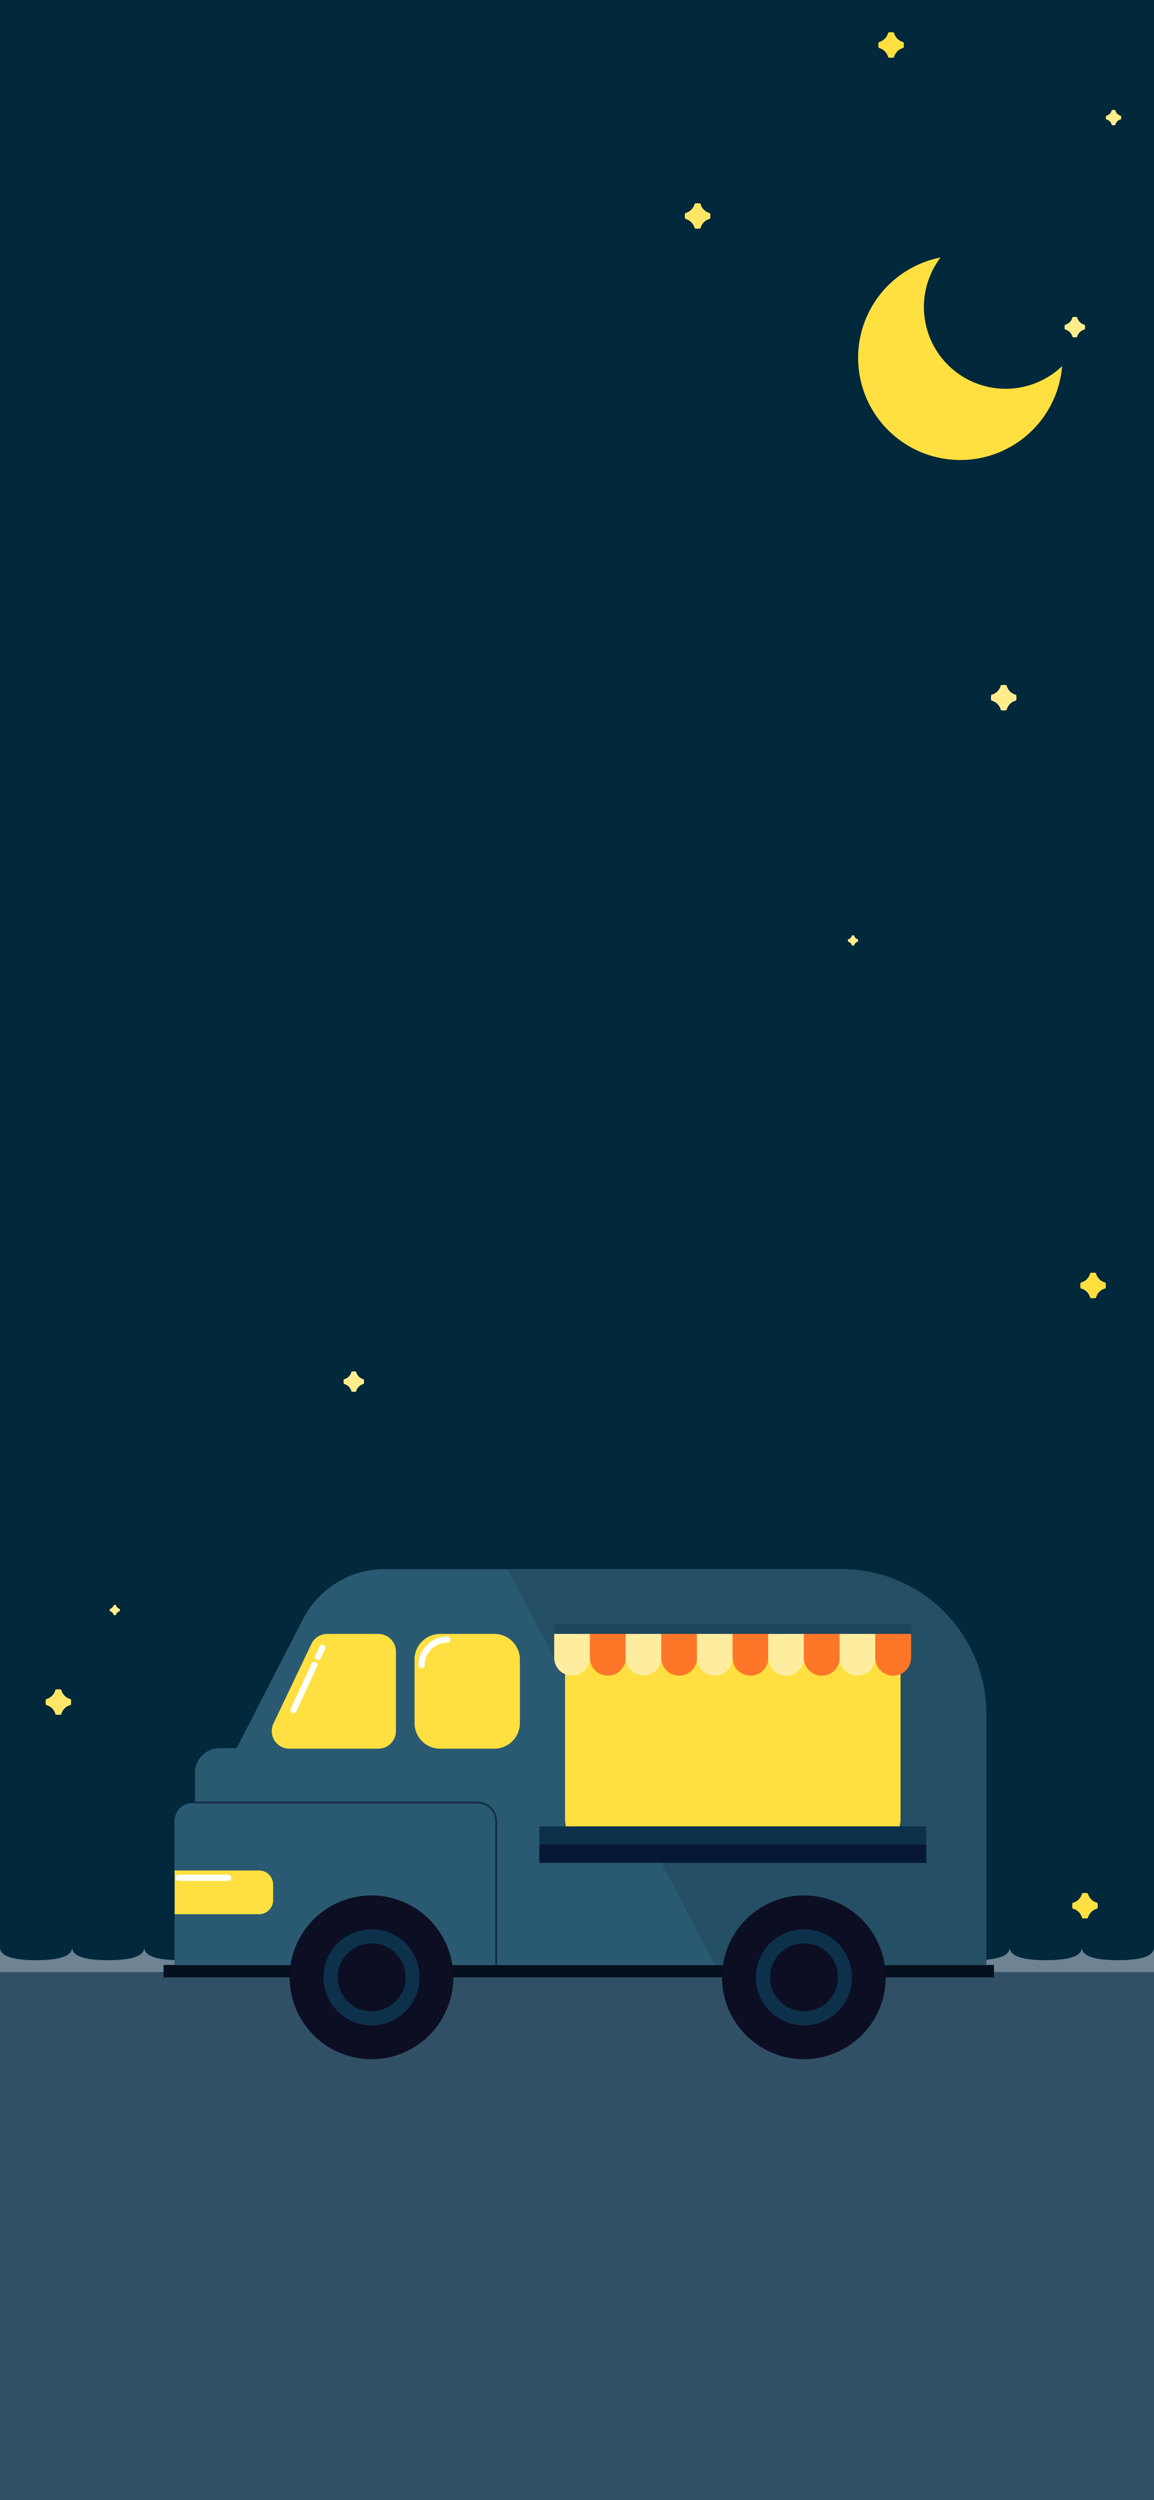 <svg id="그룹_4" data-name="그룹 4" xmlns="http://www.w3.org/2000/svg" xmlns:xlink="http://www.w3.org/1999/xlink" width="375" height="812" viewBox="0 0 375 812">
  <defs>
    <clipPath id="clip-path">
      <rect id="사각형_1" data-name="사각형 1" width="270" height="160" transform="translate(-0.217 -0.448)" fill="#fff"/>
    </clipPath>
  </defs>
  <rect id="사각형_3" data-name="사각형 3" width="375" height="812" fill="#01283b"/>
  <g id="그룹_3" data-name="그룹 3">
    <g id="그룹_2" data-name="그룹 2">
      <g id="그룹_1" data-name="그룹 1">
        <rect id="사각형_2" data-name="사각형 2" width="375" height="174.439" transform="translate(0 637.561)" fill="#315066"/>
        <path id="패스_32" data-name="패스 32" d="M363.281,731.148c-6.473,0-11.719-.95-11.719-4.148,0,3.2-5.246,4.148-11.719,4.148s-11.719-.95-11.719-4.148c0,3.2-5.246,4.148-11.719,4.148s-11.719-.95-11.719-4.148c0,3.2-5.246,4.148-11.719,4.148S281.25,730.2,281.25,727c0,3.2-5.246,4.148-11.719,4.148s-11.719-.95-11.719-4.148c0,3.2-5.246,4.148-11.719,4.148s-11.719-.95-11.719-4.148c0,3.2-5.246,4.148-11.719,4.148s-11.719-.95-11.719-4.148c0,3.2-5.246,4.148-11.719,4.148S187.5,730.2,187.5,727c0,3.2-5.246,4.148-11.719,4.148s-11.719-.95-11.719-4.148c0,3.2-5.246,4.148-11.719,4.148s-11.719-.95-11.719-4.148c0,3.2-5.246,4.148-11.719,4.148s-11.719-.95-11.719-4.148c0,3.2-5.246,4.148-11.719,4.148S93.75,730.2,93.75,727c0,3.2-5.246,4.148-11.719,4.148S70.313,730.2,70.313,727c0,3.2-5.246,4.148-11.719,4.148S46.875,730.2,46.875,727c0,3.2-5.246,4.148-11.719,4.148S23.438,730.2,23.438,727c0,3.2-5.246,4.148-11.719,4.148S0,730.2,0,727v8.008H375V727C375,730.2,369.754,731.148,363.281,731.148Z" transform="translate(0 -94.522)" fill="#6e8393"/>
        <path id="패스_33" data-name="패스 33" d="M737.28,23.4a26.562,26.562,0,0,0,39.493,35.283A33.2,33.2,0,1,1,737.28,23.4Z" transform="translate(-431.632 60.227)" fill="#ffe040" fill-rule="evenodd"/>
        <path id="패스_34" data-name="패스 34" d="M500,45.49a2.458,2.458,0,0,1,.064-.562,2.493,2.493,0,0,0,1.864-1.865,2.515,2.515,0,0,1,1.124,0,2.493,2.493,0,0,0,1.864,1.865,2.5,2.5,0,0,1,0,1.123,2.493,2.493,0,0,0-1.864,1.865,2.515,2.515,0,0,1-1.124,0,2.493,2.493,0,0,0-1.864-1.865A2.458,2.458,0,0,1,500,45.49Z" transform="translate(-140.642 -7.309)" fill="#ffed8c" fill-rule="evenodd"/>
        <path id="패스_35" data-name="패스 35" d="M860,4.15a4.139,4.139,0,0,1,.106-.936A4.155,4.155,0,0,0,863.214.106a4.188,4.188,0,0,1,1.872,0,4.156,4.156,0,0,0,3.108,3.108,4.176,4.176,0,0,1,0,1.872,4.156,4.156,0,0,0-3.108,3.108,4.188,4.188,0,0,1-1.872,0,4.155,4.155,0,0,0-3.107-3.108A4.139,4.139,0,0,1,860,4.15Z" transform="translate(-637.47 66)" fill="#ffe666" fill-rule="evenodd"/>
        <path id="패스_36" data-name="패스 36" d="M490,502.15a4.142,4.142,0,0,1,.106-.936,4.156,4.156,0,0,0,3.108-3.108,4.18,4.18,0,0,1,1.872,0,4.155,4.155,0,0,0,3.108,3.108,4.176,4.176,0,0,1,0,1.873,4.155,4.155,0,0,0-3.108,3.108,4.177,4.177,0,0,1-1.872,0,4.155,4.155,0,0,0-3.108-3.108A4.143,4.143,0,0,1,490,502.15Z" transform="translate(-138.942 -84.648)" fill="#ffe040" fill-rule="evenodd"/>
        <path id="패스_37" data-name="패스 37" d="M1310,113.15a3.879,3.879,0,0,1,.108-.936,4.161,4.161,0,0,0,3.1-3.108,4.192,4.192,0,0,1,1.876,0,4.161,4.161,0,0,0,3.1,3.108,4.129,4.129,0,0,1,0,1.873,4.161,4.161,0,0,0-3.1,3.108,4.193,4.193,0,0,1-1.876,0,4.161,4.161,0,0,0-3.1-3.108A3.88,3.88,0,0,1,1310,113.15Z" transform="translate(-1024.58 -98.527)" fill="#ffe040" fill-rule="evenodd"/>
        <path id="패스_38" data-name="패스 38" d="M1140,127.32a3.7,3.7,0,0,1,.083-.749,3.32,3.32,0,0,0,2.49-2.487,3.339,3.339,0,0,1,1.494,0,3.32,3.32,0,0,0,2.49,2.487,3.418,3.418,0,0,1,0,1.5,3.32,3.32,0,0,0-2.49,2.487,3.338,3.338,0,0,1-1.494,0,3.32,3.32,0,0,0-2.49-2.487A3.7,3.7,0,0,1,1140,127.32Z" transform="translate(-794.048 -21.077)" fill="#ffed8c" fill-rule="evenodd"/>
        <path id="패스_40" data-name="패스 40" d="M110,629.66a1.687,1.687,0,0,1,.042-.375,1.663,1.663,0,0,0,1.243-1.243,1.678,1.678,0,0,1,.749,0,1.663,1.663,0,0,0,1.243,1.243,1.677,1.677,0,0,1,0,.749,1.664,1.664,0,0,0-1.243,1.244,1.682,1.682,0,0,1-.749,0,1.664,1.664,0,0,0-1.243-1.244A1.684,1.684,0,0,1,110,629.66Z" transform="translate(-74.351 -106.745)" fill="#ffed8c" fill-rule="evenodd"/>
        <path id="패스_41" data-name="패스 41" d="M1580,367.66a1.865,1.865,0,0,1,.041-.374,1.667,1.667,0,0,0,1.245-1.243,1.669,1.669,0,0,1,.747,0,1.667,1.667,0,0,0,1.245,1.243,1.7,1.7,0,0,1,0,.749,1.667,1.667,0,0,0-1.245,1.243,1.672,1.672,0,0,1-.747,0,1.666,1.666,0,0,0-1.245-1.243A1.864,1.864,0,0,1,1580,367.66Z" transform="translate(-1304.474 -62.211)" fill="#ffed8c" fill-rule="evenodd"/>
        <path id="패스_43" data-name="패스 43" d="M455,272.15a4.143,4.143,0,0,1,.106-.936,4.156,4.156,0,0,0,3.108-3.108,4.179,4.179,0,0,1,1.872,0,4.155,4.155,0,0,0,3.108,3.108,4.179,4.179,0,0,1,0,1.872,4.155,4.155,0,0,0-3.108,3.108,4.176,4.176,0,0,1-1.872,0,4.155,4.155,0,0,0-3.108-3.108A4.142,4.142,0,0,1,455,272.15Z" transform="translate(-132.993 -45.554)" fill="#ffed8c" fill-rule="evenodd"/>
        <path id="패스_44" data-name="패스 44" d="M1374,670.49a2.5,2.5,0,0,1,.067-.562,2.482,2.482,0,0,0,1.859-1.864,2.524,2.524,0,0,1,1.129,0,2.482,2.482,0,0,0,1.859,1.864,2.411,2.411,0,0,1,0,1.124,2.482,2.482,0,0,0-1.859,1.864,2.517,2.517,0,0,1-1.129,0,2.482,2.482,0,0,0-1.859-1.864A2.5,2.5,0,0,1,1374,670.49Z" transform="translate(-1269.458 -113.544)" fill="#ffe666" fill-rule="evenodd"/>
        <path id="패스_45" data-name="패스 45" d="M110,336.32a3.322,3.322,0,0,1,.085-.749,3.324,3.324,0,0,0,2.487-2.487,3.354,3.354,0,0,1,1.5,0,3.324,3.324,0,0,0,2.487,2.487,3.353,3.353,0,0,1,0,1.5,3.324,3.324,0,0,0-2.487,2.487,3.354,3.354,0,0,1-1.5,0,3.324,3.324,0,0,0-2.487-2.487A3.322,3.322,0,0,1,110,336.32Z" transform="translate(1.649 112.398)" fill="#ffed8c" fill-rule="evenodd"/>
        <g id="트럭" transform="translate(53.217 509.448)" clip-path="url(#clip-path)">
          <path id="패스_1" data-name="패스 1" d="M269.912,305.317H0v4.013H269.912Z" transform="translate(-0.067 -176.582)" fill="#050f1e"/>
          <path id="패스_2" data-name="패스 2" d="M225.224,0H76.856A29.942,29.942,0,0,0,50.221,16.225L28.648,58.159H23.107a7.968,7.968,0,0,0-7.981,7.955v9.871h-.816A5.816,5.816,0,0,0,8.485,81.79v46.779h263.8V46.934A47.012,47.012,0,0,0,225.224,0Z" transform="translate(-4.979 0.172)" fill="#2a5a72"/>
          <path id="패스_3" data-name="패스 3" d="M373.971,0H265.423l67.42,128.563h88.21V46.934A47.011,47.011,0,0,0,373.971,0Z" transform="translate(-153.726 0.172)" fill="#0c2630" opacity="0.2"/>
          <path id="패스_4" data-name="패스 4" d="M123.968,304.879a26.593,26.593,0,1,0-26.681-26.592A26.637,26.637,0,0,0,123.968,304.879Z" transform="translate(-56.389 -145.539)" fill="#0c0e23"/>
          <path id="패스_5" data-name="패스 5" d="M139.114,308.995a15.612,15.612,0,1,0-15.664-15.612A15.638,15.638,0,0,0,139.114,308.995Z" transform="translate(-71.535 -160.635)" fill="#0d314b"/>
          <path id="패스_6" data-name="패스 6" d="M145.424,310.709a11.038,11.038,0,1,0-11.075-11.038A11.057,11.057,0,0,0,145.424,310.709Z" transform="translate(-77.845 -166.924)" fill="#0c0e23"/>
          <path id="패스_7" data-name="패스 7" d="M457.657,304.879a26.593,26.593,0,1,0-26.681-26.592A26.637,26.637,0,0,0,457.657,304.879Z" transform="translate(-249.568 -145.539)" fill="#0c0e23"/>
          <path id="패스_8" data-name="패스 8" d="M472.8,308.995a15.612,15.612,0,1,0-15.664-15.612A15.638,15.638,0,0,0,472.8,308.995Z" transform="translate(-264.714 -160.635)" fill="#0d314b"/>
          <path id="패스_9" data-name="패스 9" d="M479.113,310.709a11.038,11.038,0,1,0-11.075-11.038A11.057,11.057,0,0,0,479.113,310.709Z" transform="translate(-271.024 -166.924)" fill="#0c0e23"/>
          <path id="패스_10" data-name="패스 10" d="M118.1,87.247H89.255a5.726,5.726,0,0,1-5.049-8.477L96.5,52.964a5.763,5.763,0,0,1,5.049-2.987H118.1a5.744,5.744,0,0,1,5.754,5.735V81.518a5.745,5.745,0,0,1-5.748,5.729Z" transform="translate(-48.408 -28.761)" fill="#ffe040"/>
          <path id="패스_11" data-name="패스 11" d="M219.574,49.962H202.027a8.33,8.33,0,0,0-8.344,8.316V78.928a8.33,8.33,0,0,0,8.344,8.316h17.547a8.33,8.33,0,0,0,8.343-8.316V58.278A8.33,8.33,0,0,0,219.574,49.962Z" transform="translate(-112.194 -28.752)" fill="#ffe040"/>
          <path id="패스_12" data-name="패스 12" d="M199.156,62.714A8.33,8.33,0,0,1,207.5,54.4" transform="translate(-115.363 -31.324)" fill="none" stroke="#fff" stroke-linecap="round" stroke-miterlimit="10" stroke-width="2"/>
          <path id="패스_13" data-name="패스 13" d="M410.515,49.962h-92.34a8.33,8.33,0,0,0-8.343,8.316v51.895a8.33,8.33,0,0,0,8.343,8.316h92.34a8.33,8.33,0,0,0,8.343-8.316V58.278A8.33,8.33,0,0,0,410.515,49.962Z" transform="translate(-179.435 -28.752)" fill="#ffe040"/>
          <path id="패스_14" data-name="패스 14" d="M415.731,198.407H290.018v11.754H415.731Z" transform="translate(-167.965 -114.69)" fill="#0d314b"/>
          <path id="패스_15" data-name="패스 15" d="M415.731,212.365H290.018v6.019H415.731Z" transform="translate(-167.965 -122.77)" fill="#01011e" opacity="0.5"/>
          <path id="패스_16" data-name="패스 16" d="M302.48,48.169h9.709a.93.93,0,0,1,.932.929v7.561a5.825,5.825,0,0,1-11.651,0V49.1a.93.93,0,0,1,.932-.929Z" transform="translate(-174.594 -27.714)" fill="#ffed9f"/>
          <path id="패스_17" data-name="패스 17" d="M330.011,48.169h9.709a.931.931,0,0,1,.932.929v7.561a5.825,5.825,0,0,1-11.651,0V49.1a.93.93,0,0,1,.932-.929Z" transform="translate(-190.533 -27.714)" fill="#ff7629"/>
          <path id="패스_18" data-name="패스 18" d="M357.594,48.168H367.3a.93.93,0,0,1,.971.929v7.561a5.826,5.826,0,0,1-11.651,0V49.1a.931.931,0,0,1,.932-.929Z" transform="translate(-206.524 -27.713)" fill="#ffed9f"/>
          <path id="패스_19" data-name="패스 19" d="M385.057,48.165h9.709a.931.931,0,0,1,.932.929v7.561a5.825,5.825,0,0,1-11.651,0V49.094a.932.932,0,0,1,1.01-.929Z" transform="translate(-222.4 -27.71)" fill="#ff7629"/>
          <path id="패스_20" data-name="패스 20" d="M412.587,48.169H422.3a.93.93,0,0,1,.932.929v7.561a5.825,5.825,0,0,1-11.651,0V49.1a.931.931,0,0,1,.932-.929Z" transform="translate(-238.337 -27.714)" fill="#ffed9f"/>
          <path id="패스_21" data-name="패스 21" d="M440.118,48.169h9.709a.93.93,0,0,1,.932.929v7.561a5.825,5.825,0,0,1-11.651,0V49.1a.93.93,0,0,1,.932-.929Z" transform="translate(-254.276 -27.714)" fill="#ff7629"/>
          <path id="패스_22" data-name="패스 22" d="M467.633,48.169h9.709a.93.93,0,0,1,.932.929v7.561a5.825,5.825,0,0,1-11.651,0V49.1a.931.931,0,0,1,.932-.929Z" transform="translate(-270.205 -27.714)" fill="#ffed9f"/>
          <path id="패스_23" data-name="패스 23" d="M495.118,48.165h9.709a.93.93,0,0,1,.932.929v7.561a5.825,5.825,0,0,1-11.651,0V49.094a.932.932,0,0,1,1.01-.929Z" transform="translate(-286.116 -27.71)" fill="#ff7629"/>
          <path id="패스_24" data-name="패스 24" d="M522.695,48.169H532.4a.93.93,0,0,1,.932.929v7.561a5.825,5.825,0,0,1-11.651,0V49.1a.93.93,0,0,1,.932-.929Z" transform="translate(-302.081 -27.714)" fill="#ffed9f"/>
          <path id="패스_25" data-name="패스 25" d="M550.226,48.169h9.709a.931.931,0,0,1,.932.929v7.561a5.825,5.825,0,0,1-11.651,0V49.1a.93.93,0,0,1,.932-.929Z" transform="translate(-318.02 -27.714)" fill="#ff7629"/>
          <path id="패스_26" data-name="패스 26" d="M417.561,42.47H301.654v3.155H417.561Z" transform="translate(-174.701 -24.415)" fill="#1d455e"/>
          <path id="패스_27" data-name="패스 27" d="M100.285,88.524l6.8-14.677" transform="translate(-58.124 -42.58)" fill="none" stroke="#fff" stroke-linecap="round" stroke-miterlimit="10" stroke-width="2"/>
          <path id="패스_28" data-name="패스 28" d="M119.269,63.665l1.366-2.948" transform="translate(-69.114 -34.978)" fill="none" stroke="#fff" stroke-linecap="round" stroke-miterlimit="10" stroke-width="2"/>
          <path id="패스_29" data-name="패스 29" d="M8.547,232.45H35.978A4.559,4.559,0,0,1,40.548,237v5.09a4.566,4.566,0,0,1-4.57,4.555H8.547v-14.2Z" transform="translate(-5.015 -134.398)" fill="#ffe040"/>
          <path id="패스_30" data-name="패스 30" d="M122.46,232.329h-.647V185.692a5.815,5.815,0,0,0-5.826-5.806H24.256v-.645h91.725a6.462,6.462,0,0,1,6.473,6.451Z" transform="translate(-14.11 -103.594)" fill="#01011e" opacity="0.5"/>
          <path id="패스_31" data-name="패스 31" d="M11.621,238.073h16.1" transform="translate(-6.795 -137.653)" fill="none" stroke="#fff" stroke-linecap="round" stroke-miterlimit="10" stroke-width="2"/>
        </g>
        <path id="패스_39" data-name="패스 39" d="M1710,623.15a3.893,3.893,0,0,1,.108-.936,4.161,4.161,0,0,0,3.1-3.108,4.2,4.2,0,0,1,1.876,0,4.162,4.162,0,0,0,3.1,3.108,4.12,4.12,0,0,1,0,1.873,4.162,4.162,0,0,0-3.1,3.108,4.194,4.194,0,0,1-1.876,0,4.162,4.162,0,0,0-3.1-3.108A3.891,3.891,0,0,1,1710,623.15Z" transform="translate(-1361.571 -4.215)" fill="#ffe040" fill-rule="evenodd"/>
        <path id="패스_42" data-name="패스 42" d="M1743,147.15a3.868,3.868,0,0,1,.108-.936,4.16,4.16,0,0,0,3.1-3.108,4.193,4.193,0,0,1,1.876,0,4.162,4.162,0,0,0,3.1,3.108,4.12,4.12,0,0,1,0,1.873,4.162,4.162,0,0,0-3.1,3.108,4.191,4.191,0,0,1-1.876,0,4.16,4.16,0,0,0-3.1-3.108A3.867,3.867,0,0,1,1743,147.15Z" transform="translate(-1728.18 405.646)" fill="#ffe666" fill-rule="evenodd"/>
      </g>
    </g>
  </g>
</svg>
